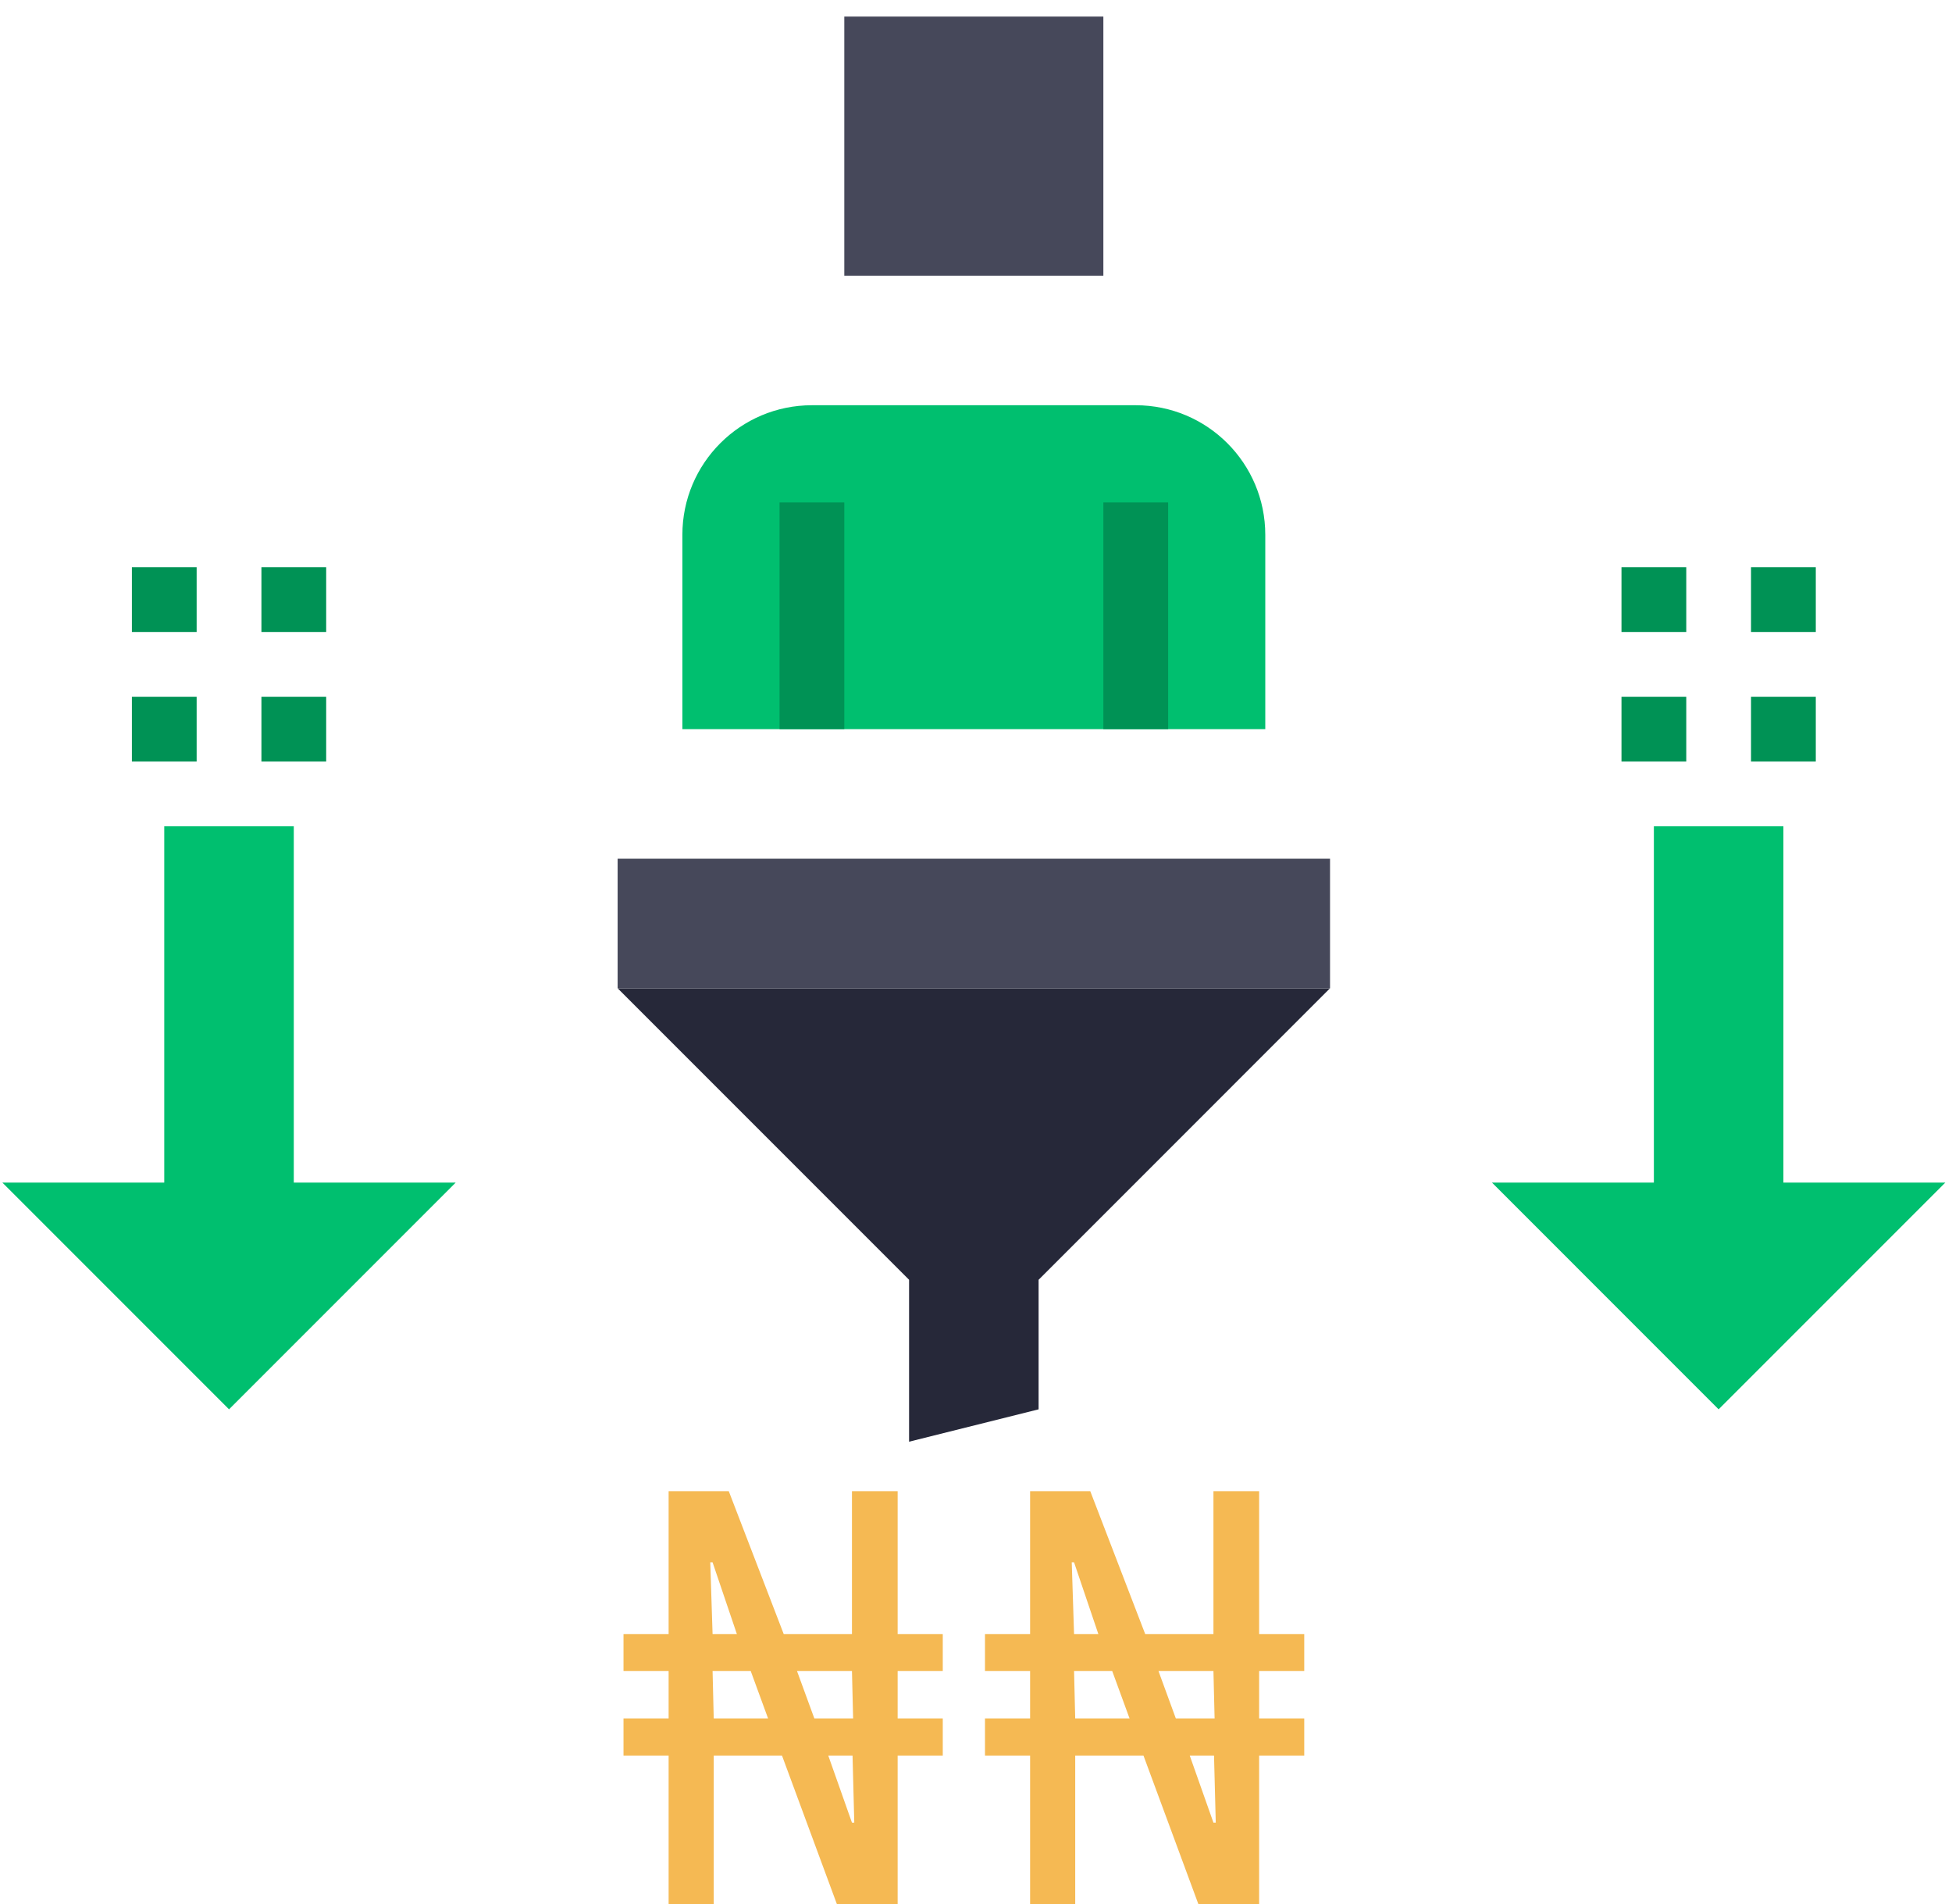 <?xml version="1.0" encoding="UTF-8"?>
<svg width="81px" height="79px" viewBox="0 0 81 79" version="1.1" xmlns="http://www.w3.org/2000/svg" xmlns:xlink="http://www.w3.org/1999/xlink">
    <title>Group</title>
    <g id="Page-1" stroke="none" stroke-width="1" fill="none" fill-rule="evenodd">
        <g id="Artboard" transform="translate(-151, -84)" fill-rule="nonzero">
            <g id="Group" transform="translate(151, 84)">
                <polyline id="Path" fill="#262839" points="55.191 41 43.098 53.094 43.098 58.469 37.723 59.812 37.723 53.094 25.629 41"></polyline>
                <polygon id="Path" fill="#46485A" points="25.629 35.625 55.191 35.625 55.191 41 25.629 41"></polygon>
                <polyline id="Path" fill="#00BF6F" points="74.004 34.281 74.004 49.062 80.723 49.062 71.316 58.469 61.91 49.062 68.629 49.062 68.629 34.281"></polyline>
                <polyline id="Path" fill="#00BF6F" points="12.191 34.281 12.191 49.062 18.91 49.062 9.504 58.469 0.098 49.062 6.816 49.062 6.816 34.281"></polyline>
                <path d="M52.504,30.25 L28.316,30.25 L28.316,22.188 C28.316,19.219 30.723,16.812 33.691,16.812 L47.129,16.812 C50.097,16.812 52.504,19.219 52.504,22.188 L52.504,30.25 Z" id="Path" fill="#00BF6F"></path>
                <polygon id="Path" fill="#46485A" points="35.035 0.688 45.785 0.688 45.785 11.438 35.035 11.438"></polygon>
                <path d="M42.745,79 L42.745,72.832 L40.873,72.832 L40.873,71.296 L42.745,71.296 L42.745,69.328 L40.873,69.328 L40.873,67.792 L42.745,67.792 L42.745,61.864 L45.241,61.864 L47.521,67.792 L50.353,67.792 L50.353,61.864 L52.249,61.864 L52.249,67.792 L54.121,67.792 L54.121,69.328 L52.249,69.328 L52.249,71.296 L54.121,71.296 L54.121,72.832 L52.249,72.832 L52.249,79 L49.729,79 L47.449,72.832 L44.617,72.832 L44.617,79 L42.745,79 Z M44.569,67.792 L45.577,67.792 L44.569,64.816 L44.473,64.816 L44.569,67.792 Z M44.617,71.296 L46.873,71.296 L46.153,69.328 L44.569,69.328 L44.617,71.296 Z M48.793,71.296 L50.401,71.296 L50.353,69.328 L48.073,69.328 L48.793,71.296 Z M50.353,75.616 L50.449,75.616 L50.377,72.832 L49.369,72.832 L50.353,75.616 Z" id="Shape" fill="#F5B953"></path>
                <path d="M27.745,79 L27.745,72.832 L25.873,72.832 L25.873,71.296 L27.745,71.296 L27.745,69.328 L25.873,69.328 L25.873,67.792 L27.745,67.792 L27.745,61.864 L30.241,61.864 L32.521,67.792 L35.353,67.792 L35.353,61.864 L37.249,61.864 L37.249,67.792 L39.121,67.792 L39.121,69.328 L37.249,69.328 L37.249,71.296 L39.121,71.296 L39.121,72.832 L37.249,72.832 L37.249,79 L34.729,79 L32.449,72.832 L29.617,72.832 L29.617,79 L27.745,79 Z M29.569,67.792 L30.577,67.792 L29.569,64.816 L29.473,64.816 L29.569,67.792 Z M29.617,71.296 L31.873,71.296 L31.153,69.328 L29.569,69.328 L29.617,71.296 Z M33.793,71.296 L35.401,71.296 L35.353,69.328 L33.073,69.328 L33.793,71.296 Z M35.353,75.616 L35.449,75.616 L35.377,72.832 L34.369,72.832 L35.353,75.616 Z" id="Shape" fill="#F5B953"></path>
                <polygon id="Path" fill="#009255" points="32.348 20.844 35.035 20.844 35.035 30.25 32.348 30.25"></polygon>
                <polygon id="Path" fill="#009255" points="45.785 20.844 48.473 20.844 48.473 30.25 45.785 30.25"></polygon>
                <polygon id="Path" fill="#009255" points="67.285 28.906 69.973 28.906 69.973 31.594 67.285 31.594"></polygon>
                <polygon id="Path" fill="#009255" points="67.285 23.531 69.973 23.531 69.973 26.219 67.285 26.219"></polygon>
                <polygon id="Path" fill="#009255" points="72.66 28.906 75.348 28.906 75.348 31.594 72.66 31.594"></polygon>
                <polygon id="Path" fill="#009255" points="72.66 23.531 75.348 23.531 75.348 26.219 72.66 26.219"></polygon>
                <polygon id="Path" fill="#009255" points="5.473 28.906 8.16 28.906 8.16 31.594 5.473 31.594"></polygon>
                <polygon id="Path" fill="#009255" points="5.473 23.531 8.16 23.531 8.16 26.219 5.473 26.219"></polygon>
                <polygon id="Path" fill="#009255" points="10.848 28.906 13.535 28.906 13.535 31.594 10.848 31.594"></polygon>
                <polygon id="Path" fill="#009255" points="10.848 23.531 13.535 23.531 13.535 26.219 10.848 26.219"></polygon>
            </g>
        </g>
    </g>
</svg>